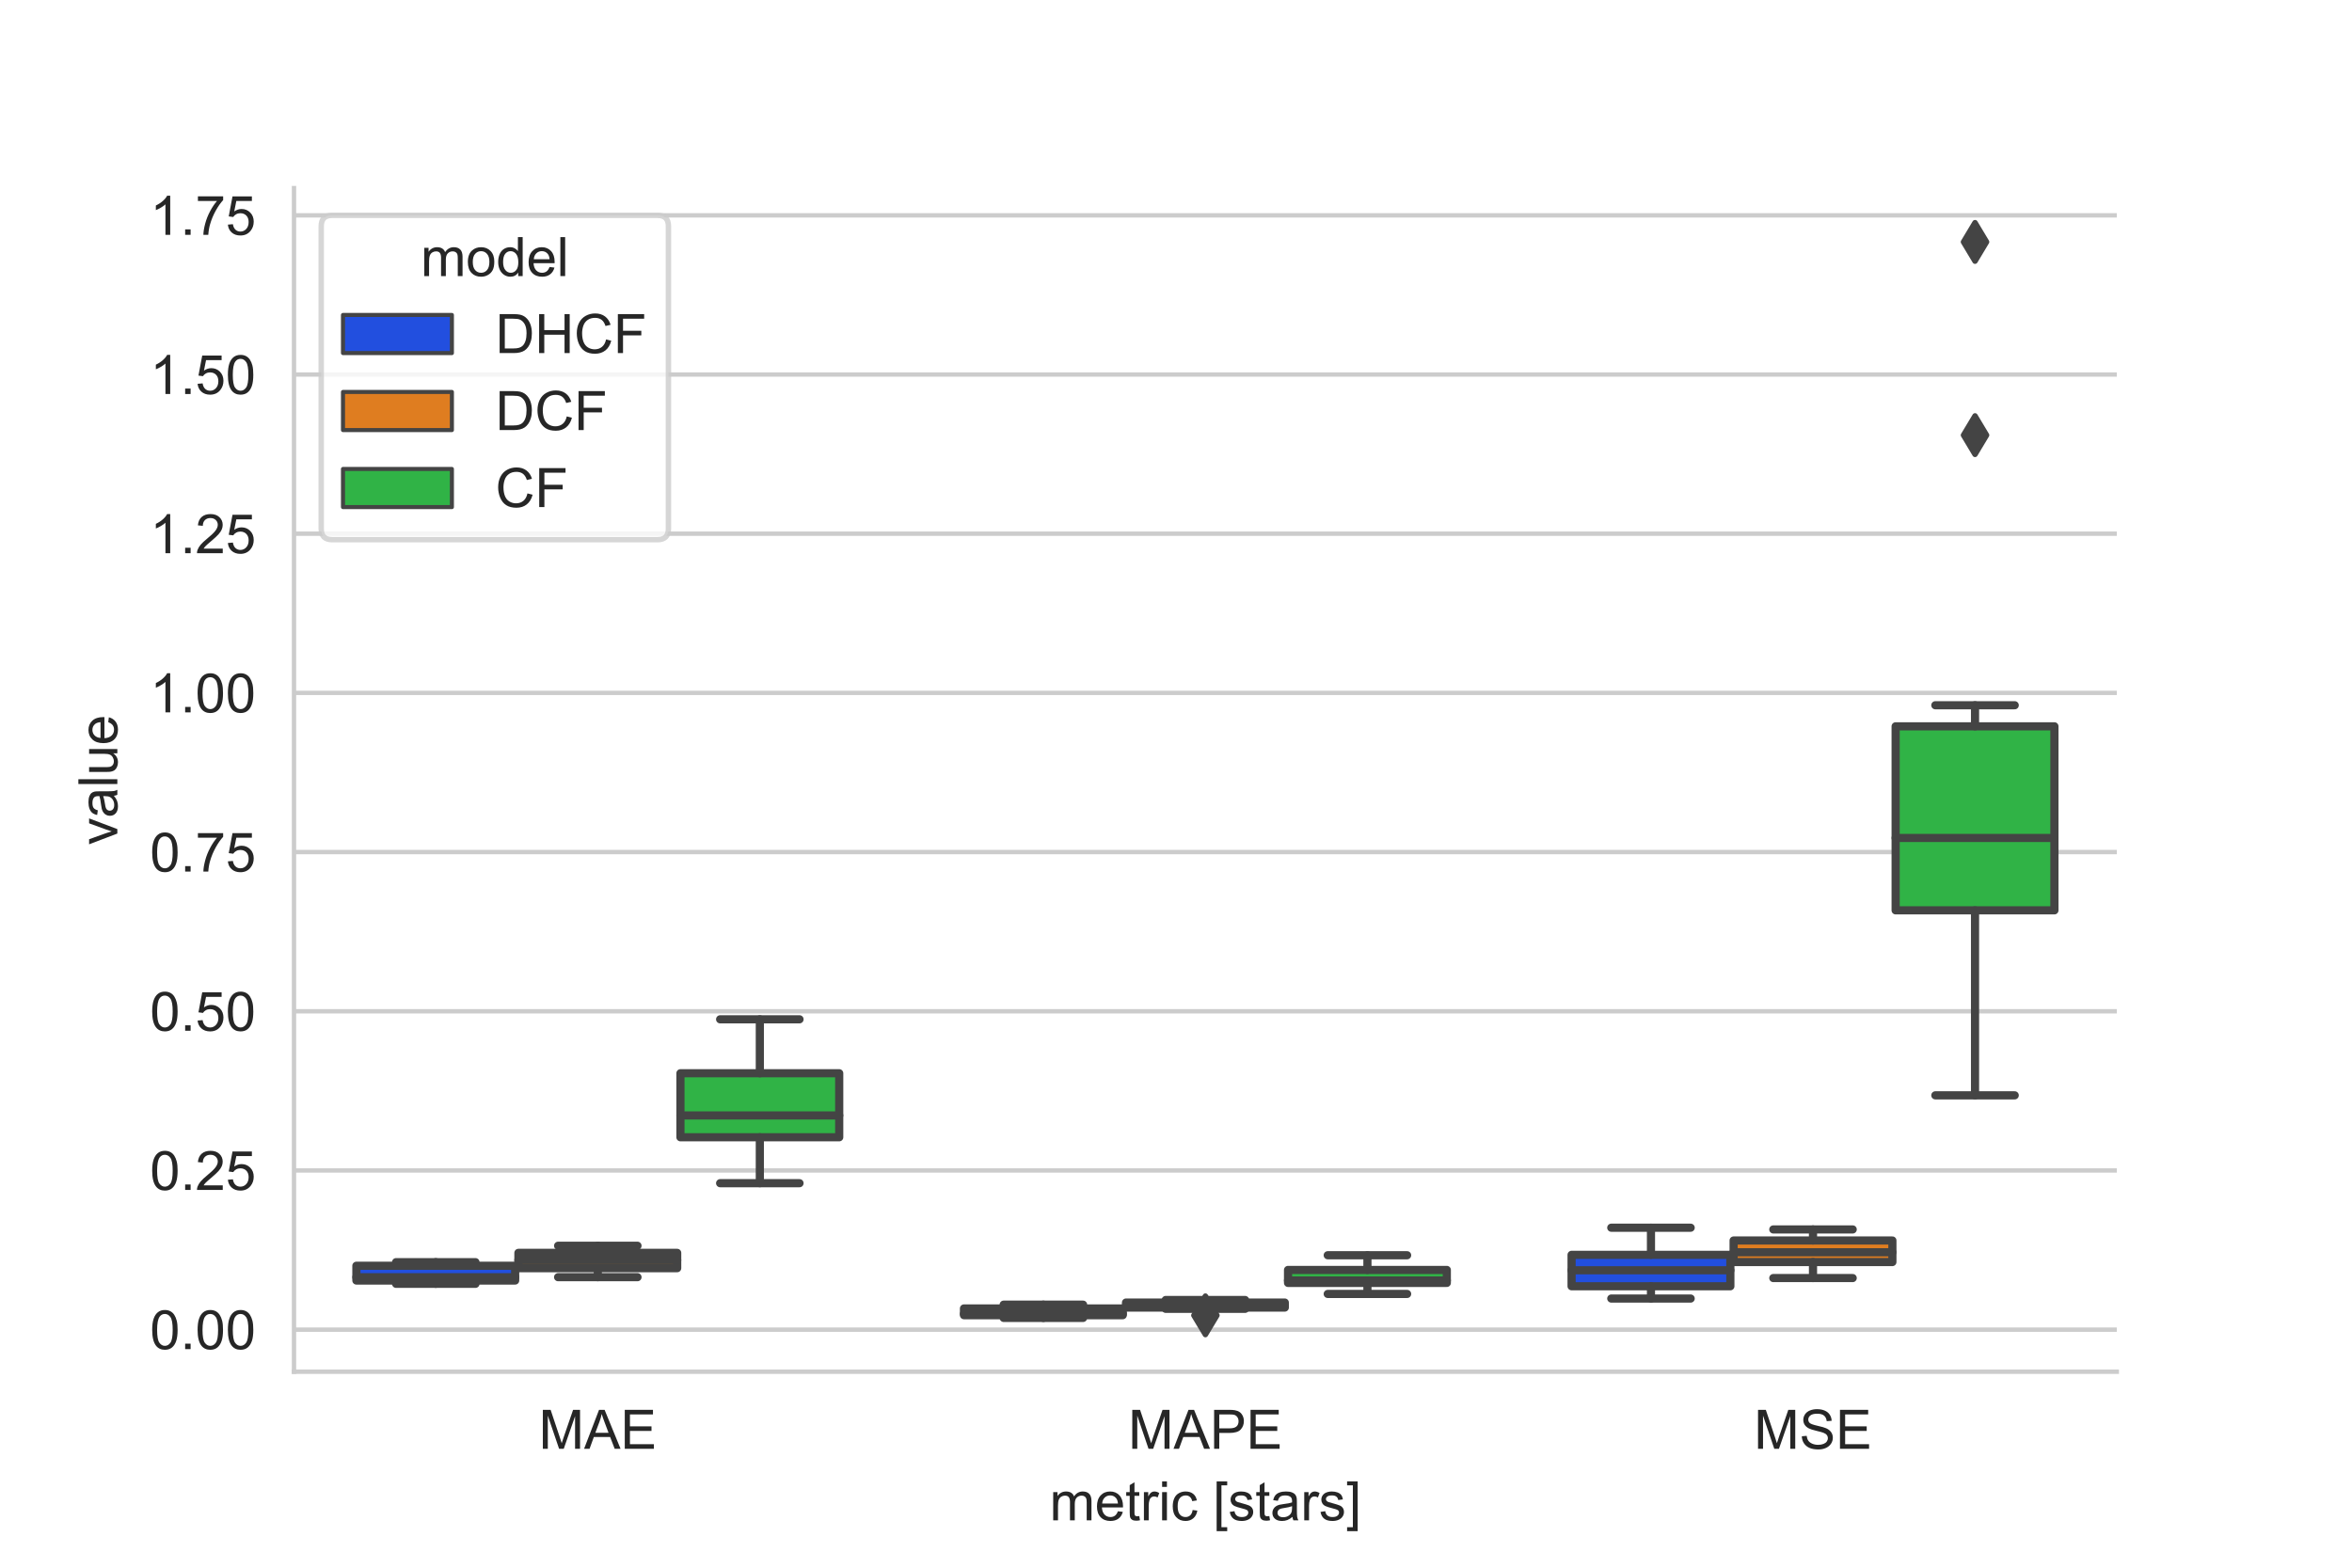 <?xml version="1.0" encoding="utf-8" standalone="no"?>
<!DOCTYPE svg PUBLIC "-//W3C//DTD SVG 1.1//EN"
  "http://www.w3.org/Graphics/SVG/1.1/DTD/svg11.dtd">
<!-- Created with matplotlib (https://matplotlib.org/) -->
<svg height="288pt" version="1.1" viewBox="0 0 432 288" width="432pt" xmlns="http://www.w3.org/2000/svg" xmlns:xlink="http://www.w3.org/1999/xlink">
 <defs>
  <style type="text/css">
*{stroke-linecap:butt;stroke-linejoin:round;}
  </style>
 </defs>
 <g id="figure_1">
  <g id="patch_1">
   <path d="M 0 288 
L 432 288 
L 432 0 
L 0 0 
z
" style="fill:#ffffff;"/>
  </g>
  <g id="axes_1">
   <g id="patch_2">
    <path d="M 54 252 
L 388.8 252 
L 388.8 34.56 
L 54 34.56 
z
" style="fill:#ffffff;"/>
   </g>
   <g id="matplotlib.axis_1">
    <g id="xtick_1">
     <g id="text_1">
      <!-- MAE -->
      <defs>
       <path d="M 7.422 0 
L 7.422 71.578 
L 21.688 71.578 
L 38.625 20.906 
Q 40.969 13.812 42.047 10.297 
Q 43.266 14.203 45.844 21.781 
L 62.984 71.578 
L 75.734 71.578 
L 75.734 0 
L 66.609 0 
L 66.609 59.906 
L 45.797 0 
L 37.25 0 
L 16.547 60.938 
L 16.547 0 
z
" id="ArialMT-77"/>
       <path d="M -0.141 0 
L 27.344 71.578 
L 37.547 71.578 
L 66.844 0 
L 56.062 0 
L 47.703 21.688 
L 17.781 21.688 
L 9.906 0 
z
M 20.516 29.391 
L 44.781 29.391 
L 37.312 49.219 
Q 33.891 58.25 32.234 64.062 
Q 30.859 57.172 28.375 50.391 
z
" id="ArialMT-65"/>
       <path d="M 7.906 0 
L 7.906 71.578 
L 59.672 71.578 
L 59.672 63.141 
L 17.391 63.141 
L 17.391 41.219 
L 56.984 41.219 
L 56.984 32.812 
L 17.391 32.812 
L 17.391 8.453 
L 61.328 8.453 
L 61.328 0 
z
" id="ArialMT-69"/>
      </defs>
      <g style="fill:#262626;" transform="translate(98.965 266.158)scale(0.1 -0.1)">
       <use xlink:href="#ArialMT-77"/>
       <use x="83.301" xlink:href="#ArialMT-65"/>
       <use x="150" xlink:href="#ArialMT-69"/>
      </g>
     </g>
    </g>
    <g id="xtick_2">
     <g id="text_2">
      <!-- MAPE -->
      <defs>
       <path d="M 7.719 0 
L 7.719 71.578 
L 34.719 71.578 
Q 41.844 71.578 45.609 70.906 
Q 50.875 70.016 54.438 67.547 
Q 58.016 65.094 60.188 60.641 
Q 62.359 56.203 62.359 50.875 
Q 62.359 41.75 56.547 35.422 
Q 50.734 29.109 35.547 29.109 
L 17.188 29.109 
L 17.188 0 
z
M 17.188 37.547 
L 35.688 37.547 
Q 44.875 37.547 48.734 40.969 
Q 52.594 44.391 52.594 50.594 
Q 52.594 55.078 50.312 58.266 
Q 48.047 61.469 44.344 62.5 
Q 41.938 63.141 35.5 63.141 
L 17.188 63.141 
z
" id="ArialMT-80"/>
      </defs>
      <g style="fill:#262626;" transform="translate(207.23 266.158)scale(0.1 -0.1)">
       <use xlink:href="#ArialMT-77"/>
       <use x="83.301" xlink:href="#ArialMT-65"/>
       <use x="150" xlink:href="#ArialMT-80"/>
       <use x="216.699" xlink:href="#ArialMT-69"/>
      </g>
     </g>
    </g>
    <g id="xtick_3">
     <g id="text_3">
      <!-- MSE -->
      <defs>
       <path d="M 4.5 23 
L 13.422 23.781 
Q 14.062 18.406 16.375 14.969 
Q 18.703 11.531 23.578 9.406 
Q 28.469 7.281 34.578 7.281 
Q 39.984 7.281 44.141 8.891 
Q 48.297 10.5 50.312 13.297 
Q 52.344 16.109 52.344 19.438 
Q 52.344 22.797 50.391 25.312 
Q 48.438 27.828 43.953 29.547 
Q 41.062 30.672 31.203 33.031 
Q 21.344 35.406 17.391 37.5 
Q 12.25 40.188 9.734 44.156 
Q 7.234 48.141 7.234 53.078 
Q 7.234 58.5 10.297 63.203 
Q 13.375 67.922 19.281 70.359 
Q 25.203 72.797 32.422 72.797 
Q 40.375 72.797 46.453 70.234 
Q 52.547 67.672 55.812 62.688 
Q 59.078 57.719 59.328 51.422 
L 50.25 50.734 
Q 49.516 57.516 45.281 60.984 
Q 41.062 64.453 32.812 64.453 
Q 24.219 64.453 20.281 61.297 
Q 16.359 58.156 16.359 53.719 
Q 16.359 49.859 19.141 47.359 
Q 21.875 44.875 33.422 42.266 
Q 44.969 39.656 49.266 37.703 
Q 55.516 34.812 58.484 30.391 
Q 61.469 25.984 61.469 20.219 
Q 61.469 14.5 58.203 9.438 
Q 54.938 4.391 48.797 1.578 
Q 42.672 -1.219 35.016 -1.219 
Q 25.297 -1.219 18.719 1.609 
Q 12.156 4.438 8.422 10.125 
Q 4.688 15.828 4.5 23 
z
" id="ArialMT-83"/>
      </defs>
      <g style="fill:#262626;" transform="translate(322.165 266.158)scale(0.1 -0.1)">
       <use xlink:href="#ArialMT-77"/>
       <use x="83.301" xlink:href="#ArialMT-83"/>
       <use x="150" xlink:href="#ArialMT-69"/>
      </g>
     </g>
    </g>
    <g id="text_4">
     <!-- metric [stars] -->
     <defs>
      <path d="M 6.594 0 
L 6.594 51.859 
L 14.453 51.859 
L 14.453 44.578 
Q 16.891 48.391 20.938 50.703 
Q 25 53.031 30.172 53.031 
Q 35.938 53.031 39.625 50.641 
Q 43.312 48.25 44.828 43.953 
Q 50.984 53.031 60.844 53.031 
Q 68.562 53.031 72.703 48.75 
Q 76.859 44.484 76.859 35.594 
L 76.859 0 
L 68.109 0 
L 68.109 32.672 
Q 68.109 37.938 67.25 40.25 
Q 66.406 42.578 64.156 43.984 
Q 61.922 45.406 58.891 45.406 
Q 53.422 45.406 49.797 41.766 
Q 46.188 38.141 46.188 30.125 
L 46.188 0 
L 37.406 0 
L 37.406 33.688 
Q 37.406 39.547 35.25 42.469 
Q 33.109 45.406 28.219 45.406 
Q 24.516 45.406 21.359 43.453 
Q 18.219 41.5 16.797 37.734 
Q 15.375 33.984 15.375 26.906 
L 15.375 0 
z
" id="ArialMT-109"/>
      <path d="M 42.094 16.703 
L 51.172 15.578 
Q 49.031 7.625 43.219 3.219 
Q 37.406 -1.172 28.375 -1.172 
Q 17 -1.172 10.328 5.828 
Q 3.656 12.844 3.656 25.484 
Q 3.656 38.578 10.391 45.797 
Q 17.141 53.031 27.875 53.031 
Q 38.281 53.031 44.875 45.953 
Q 51.469 38.875 51.469 26.031 
Q 51.469 25.25 51.422 23.688 
L 12.75 23.688 
Q 13.234 15.141 17.578 10.594 
Q 21.922 6.062 28.422 6.062 
Q 33.25 6.062 36.672 8.594 
Q 40.094 11.141 42.094 16.703 
z
M 13.234 30.906 
L 42.188 30.906 
Q 41.609 37.453 38.875 40.719 
Q 34.672 45.797 27.984 45.797 
Q 21.922 45.797 17.797 41.75 
Q 13.672 37.703 13.234 30.906 
z
" id="ArialMT-101"/>
      <path d="M 25.781 7.859 
L 27.047 0.094 
Q 23.344 -0.688 20.406 -0.688 
Q 15.625 -0.688 12.984 0.828 
Q 10.359 2.344 9.281 4.812 
Q 8.203 7.281 8.203 15.188 
L 8.203 45.016 
L 1.766 45.016 
L 1.766 51.859 
L 8.203 51.859 
L 8.203 64.703 
L 16.938 69.969 
L 16.938 51.859 
L 25.781 51.859 
L 25.781 45.016 
L 16.938 45.016 
L 16.938 14.703 
Q 16.938 10.938 17.406 9.859 
Q 17.875 8.797 18.922 8.156 
Q 19.969 7.516 21.922 7.516 
Q 23.391 7.516 25.781 7.859 
z
" id="ArialMT-116"/>
      <path d="M 6.5 0 
L 6.5 51.859 
L 14.406 51.859 
L 14.406 44 
Q 17.438 49.516 20 51.266 
Q 22.562 53.031 25.641 53.031 
Q 30.078 53.031 34.672 50.203 
L 31.641 42.047 
Q 28.422 43.953 25.203 43.953 
Q 22.312 43.953 20.016 42.219 
Q 17.719 40.484 16.75 37.406 
Q 15.281 32.719 15.281 27.156 
L 15.281 0 
z
" id="ArialMT-114"/>
      <path d="M 6.641 61.469 
L 6.641 71.578 
L 15.438 71.578 
L 15.438 61.469 
z
M 6.641 0 
L 6.641 51.859 
L 15.438 51.859 
L 15.438 0 
z
" id="ArialMT-105"/>
      <path d="M 40.438 19 
L 49.078 17.875 
Q 47.656 8.938 41.812 3.875 
Q 35.984 -1.172 27.484 -1.172 
Q 16.844 -1.172 10.375 5.781 
Q 3.906 12.75 3.906 25.734 
Q 3.906 34.125 6.688 40.422 
Q 9.469 46.734 15.156 49.875 
Q 20.844 53.031 27.547 53.031 
Q 35.984 53.031 41.359 48.75 
Q 46.734 44.484 48.25 36.625 
L 39.703 35.297 
Q 38.484 40.531 35.375 43.156 
Q 32.281 45.797 27.875 45.797 
Q 21.234 45.797 17.078 41.031 
Q 12.938 36.281 12.938 25.984 
Q 12.938 15.531 16.938 10.797 
Q 20.953 6.062 27.391 6.062 
Q 32.562 6.062 36.031 9.234 
Q 39.5 12.406 40.438 19 
z
" id="ArialMT-99"/>
      <path id="ArialMT-32"/>
      <path d="M 6.781 -19.875 
L 6.781 71.578 
L 26.172 71.578 
L 26.172 64.312 
L 15.578 64.312 
L 15.578 -12.594 
L 26.172 -12.594 
L 26.172 -19.875 
z
" id="ArialMT-91"/>
      <path d="M 3.078 15.484 
L 11.766 16.844 
Q 12.5 11.625 15.844 8.844 
Q 19.188 6.062 25.203 6.062 
Q 31.25 6.062 34.172 8.516 
Q 37.109 10.984 37.109 14.312 
Q 37.109 17.281 34.516 19 
Q 32.719 20.172 25.531 21.969 
Q 15.875 24.422 12.141 26.203 
Q 8.406 27.984 6.469 31.125 
Q 4.547 34.281 4.547 38.094 
Q 4.547 41.547 6.125 44.5 
Q 7.719 47.469 10.453 49.422 
Q 12.5 50.922 16.031 51.969 
Q 19.578 53.031 23.641 53.031 
Q 29.734 53.031 34.344 51.266 
Q 38.969 49.516 41.156 46.5 
Q 43.359 43.5 44.188 38.484 
L 35.594 37.312 
Q 35.016 41.312 32.203 43.547 
Q 29.391 45.797 24.266 45.797 
Q 18.219 45.797 15.625 43.797 
Q 13.031 41.797 13.031 39.109 
Q 13.031 37.406 14.109 36.031 
Q 15.188 34.625 17.484 33.688 
Q 18.797 33.203 25.25 31.453 
Q 34.578 28.953 38.25 27.359 
Q 41.938 25.781 44.031 22.75 
Q 46.141 19.734 46.141 15.234 
Q 46.141 10.844 43.578 6.953 
Q 41.016 3.078 36.172 0.953 
Q 31.344 -1.172 25.25 -1.172 
Q 15.141 -1.172 9.844 3.031 
Q 4.547 7.234 3.078 15.484 
z
" id="ArialMT-115"/>
      <path d="M 40.438 6.391 
Q 35.547 2.25 31.031 0.531 
Q 26.516 -1.172 21.344 -1.172 
Q 12.797 -1.172 8.203 3 
Q 3.609 7.172 3.609 13.672 
Q 3.609 17.484 5.344 20.625 
Q 7.078 23.781 9.891 25.688 
Q 12.703 27.594 16.219 28.562 
Q 18.797 29.25 24.031 29.891 
Q 34.672 31.156 39.703 32.906 
Q 39.75 34.719 39.75 35.203 
Q 39.75 40.578 37.25 42.781 
Q 33.891 45.75 27.25 45.75 
Q 21.047 45.75 18.094 43.578 
Q 15.141 41.406 13.719 35.891 
L 5.125 37.062 
Q 6.297 42.578 8.984 45.969 
Q 11.672 49.359 16.75 51.188 
Q 21.828 53.031 28.516 53.031 
Q 35.156 53.031 39.297 51.469 
Q 43.453 49.906 45.406 47.531 
Q 47.359 45.172 48.141 41.547 
Q 48.578 39.312 48.578 33.453 
L 48.578 21.734 
Q 48.578 9.469 49.141 6.219 
Q 49.703 2.984 51.375 0 
L 42.188 0 
Q 40.828 2.734 40.438 6.391 
z
M 39.703 26.031 
Q 34.906 24.078 25.344 22.703 
Q 19.922 21.922 17.672 20.938 
Q 15.438 19.969 14.203 18.094 
Q 12.984 16.219 12.984 13.922 
Q 12.984 10.406 15.641 8.062 
Q 18.312 5.719 23.438 5.719 
Q 28.516 5.719 32.469 7.938 
Q 36.422 10.156 38.281 14.016 
Q 39.703 17 39.703 22.797 
z
" id="ArialMT-97"/>
      <path d="M 21.297 -19.875 
L 1.906 -19.875 
L 1.906 -12.594 
L 12.5 -12.594 
L 12.5 64.312 
L 1.906 64.312 
L 1.906 71.578 
L 21.297 71.578 
z
" id="ArialMT-93"/>
     </defs>
     <g style="fill:#262626;" transform="translate(192.788 279.303)scale(0.1 -0.1)">
      <use xlink:href="#ArialMT-109"/>
      <use x="83.301" xlink:href="#ArialMT-101"/>
      <use x="138.916" xlink:href="#ArialMT-116"/>
      <use x="166.699" xlink:href="#ArialMT-114"/>
      <use x="200" xlink:href="#ArialMT-105"/>
      <use x="222.217" xlink:href="#ArialMT-99"/>
      <use x="272.217" xlink:href="#ArialMT-32"/>
      <use x="300" xlink:href="#ArialMT-91"/>
      <use x="327.783" xlink:href="#ArialMT-115"/>
      <use x="377.783" xlink:href="#ArialMT-116"/>
      <use x="405.566" xlink:href="#ArialMT-97"/>
      <use x="461.182" xlink:href="#ArialMT-114"/>
      <use x="494.482" xlink:href="#ArialMT-115"/>
      <use x="544.482" xlink:href="#ArialMT-93"/>
     </g>
    </g>
   </g>
   <g id="matplotlib.axis_2">
    <g id="ytick_1">
     <g id="line2d_1">
      <path clip-path="url(#pf3a2ff72e9)" d="M 54 244.268 
L 388.8 244.268 
" style="fill:none;stroke:#cccccc;stroke-linecap:round;stroke-width:0.8;"/>
     </g>
     <g id="text_5">
      <!-- 0.00 -->
      <defs>
       <path d="M 4.156 35.297 
Q 4.156 48 6.766 55.734 
Q 9.375 63.484 14.516 67.672 
Q 19.672 71.875 27.484 71.875 
Q 33.25 71.875 37.594 69.547 
Q 41.938 67.234 44.766 62.859 
Q 47.609 58.5 49.219 52.219 
Q 50.828 45.953 50.828 35.297 
Q 50.828 22.703 48.234 14.969 
Q 45.656 7.234 40.5 3 
Q 35.359 -1.219 27.484 -1.219 
Q 17.141 -1.219 11.234 6.203 
Q 4.156 15.141 4.156 35.297 
z
M 13.188 35.297 
Q 13.188 17.672 17.312 11.828 
Q 21.438 6 27.484 6 
Q 33.547 6 37.672 11.859 
Q 41.797 17.719 41.797 35.297 
Q 41.797 52.984 37.672 58.781 
Q 33.547 64.594 27.391 64.594 
Q 21.344 64.594 17.719 59.469 
Q 13.188 52.938 13.188 35.297 
z
" id="ArialMT-48"/>
       <path d="M 9.078 0 
L 9.078 10.016 
L 19.094 10.016 
L 19.094 0 
z
" id="ArialMT-46"/>
      </defs>
      <g style="fill:#262626;" transform="translate(27.539 247.847)scale(0.1 -0.1)">
       <use xlink:href="#ArialMT-48"/>
       <use x="55.615" xlink:href="#ArialMT-46"/>
       <use x="83.398" xlink:href="#ArialMT-48"/>
       <use x="139.014" xlink:href="#ArialMT-48"/>
      </g>
     </g>
    </g>
    <g id="ytick_2">
     <g id="line2d_2">
      <path clip-path="url(#pf3a2ff72e9)" d="M 54 215.024 
L 388.8 215.024 
" style="fill:none;stroke:#cccccc;stroke-linecap:round;stroke-width:0.8;"/>
     </g>
     <g id="text_6">
      <!-- 0.25 -->
      <defs>
       <path d="M 50.344 8.453 
L 50.344 0 
L 3.031 0 
Q 2.938 3.172 4.047 6.109 
Q 5.859 10.938 9.828 15.625 
Q 13.812 20.312 21.344 26.469 
Q 33.016 36.031 37.109 41.625 
Q 41.219 47.219 41.219 52.203 
Q 41.219 57.422 37.469 61 
Q 33.734 64.594 27.734 64.594 
Q 21.391 64.594 17.578 60.781 
Q 13.766 56.984 13.719 50.25 
L 4.688 51.172 
Q 5.609 61.281 11.656 66.578 
Q 17.719 71.875 27.938 71.875 
Q 38.234 71.875 44.234 66.156 
Q 50.25 60.453 50.25 52 
Q 50.25 47.703 48.484 43.547 
Q 46.734 39.406 42.656 34.812 
Q 38.578 30.219 29.109 22.219 
Q 21.188 15.578 18.938 13.203 
Q 16.703 10.844 15.234 8.453 
z
" id="ArialMT-50"/>
       <path d="M 4.156 18.75 
L 13.375 19.531 
Q 14.406 12.797 18.141 9.391 
Q 21.875 6 27.156 6 
Q 33.5 6 37.891 10.781 
Q 42.281 15.578 42.281 23.484 
Q 42.281 31 38.062 35.344 
Q 33.844 39.703 27 39.703 
Q 22.75 39.703 19.328 37.766 
Q 15.922 35.844 13.969 32.766 
L 5.719 33.844 
L 12.641 70.609 
L 48.25 70.609 
L 48.25 62.203 
L 19.672 62.203 
L 15.828 42.969 
Q 22.266 47.469 29.344 47.469 
Q 38.719 47.469 45.156 40.969 
Q 51.609 34.469 51.609 24.266 
Q 51.609 14.547 45.953 7.469 
Q 39.062 -1.219 27.156 -1.219 
Q 17.391 -1.219 11.203 4.25 
Q 5.031 9.719 4.156 18.75 
z
" id="ArialMT-53"/>
      </defs>
      <g style="fill:#262626;" transform="translate(27.539 218.603)scale(0.1 -0.1)">
       <use xlink:href="#ArialMT-48"/>
       <use x="55.615" xlink:href="#ArialMT-46"/>
       <use x="83.398" xlink:href="#ArialMT-50"/>
       <use x="139.014" xlink:href="#ArialMT-53"/>
      </g>
     </g>
    </g>
    <g id="ytick_3">
     <g id="line2d_3">
      <path clip-path="url(#pf3a2ff72e9)" d="M 54 185.78 
L 388.8 185.78 
" style="fill:none;stroke:#cccccc;stroke-linecap:round;stroke-width:0.8;"/>
     </g>
     <g id="text_7">
      <!-- 0.50 -->
      <g style="fill:#262626;" transform="translate(27.539 189.359)scale(0.1 -0.1)">
       <use xlink:href="#ArialMT-48"/>
       <use x="55.615" xlink:href="#ArialMT-46"/>
       <use x="83.398" xlink:href="#ArialMT-53"/>
       <use x="139.014" xlink:href="#ArialMT-48"/>
      </g>
     </g>
    </g>
    <g id="ytick_4">
     <g id="line2d_4">
      <path clip-path="url(#pf3a2ff72e9)" d="M 54 156.536 
L 388.8 156.536 
" style="fill:none;stroke:#cccccc;stroke-linecap:round;stroke-width:0.8;"/>
     </g>
     <g id="text_8">
      <!-- 0.75 -->
      <defs>
       <path d="M 4.734 62.203 
L 4.734 70.656 
L 51.078 70.656 
L 51.078 63.812 
Q 44.234 56.547 37.516 44.484 
Q 30.812 32.422 27.156 19.672 
Q 24.516 10.688 23.781 0 
L 14.75 0 
Q 14.891 8.453 18.062 20.406 
Q 21.234 32.375 27.172 43.484 
Q 33.109 54.594 39.797 62.203 
z
" id="ArialMT-55"/>
      </defs>
      <g style="fill:#262626;" transform="translate(27.539 160.115)scale(0.1 -0.1)">
       <use xlink:href="#ArialMT-48"/>
       <use x="55.615" xlink:href="#ArialMT-46"/>
       <use x="83.398" xlink:href="#ArialMT-55"/>
       <use x="139.014" xlink:href="#ArialMT-53"/>
      </g>
     </g>
    </g>
    <g id="ytick_5">
     <g id="line2d_5">
      <path clip-path="url(#pf3a2ff72e9)" d="M 54 127.293 
L 388.8 127.293 
" style="fill:none;stroke:#cccccc;stroke-linecap:round;stroke-width:0.8;"/>
     </g>
     <g id="text_9">
      <!-- 1.00 -->
      <defs>
       <path d="M 37.25 0 
L 28.469 0 
L 28.469 56 
Q 25.297 52.984 20.141 49.953 
Q 14.984 46.922 10.891 45.406 
L 10.891 53.906 
Q 18.266 57.375 23.781 62.297 
Q 29.297 67.234 31.594 71.875 
L 37.25 71.875 
z
" id="ArialMT-49"/>
      </defs>
      <g style="fill:#262626;" transform="translate(27.539 130.871)scale(0.1 -0.1)">
       <use xlink:href="#ArialMT-49"/>
       <use x="55.615" xlink:href="#ArialMT-46"/>
       <use x="83.398" xlink:href="#ArialMT-48"/>
       <use x="139.014" xlink:href="#ArialMT-48"/>
      </g>
     </g>
    </g>
    <g id="ytick_6">
     <g id="line2d_6">
      <path clip-path="url(#pf3a2ff72e9)" d="M 54 98.049 
L 388.8 98.049 
" style="fill:none;stroke:#cccccc;stroke-linecap:round;stroke-width:0.8;"/>
     </g>
     <g id="text_10">
      <!-- 1.25 -->
      <g style="fill:#262626;" transform="translate(27.539 101.628)scale(0.1 -0.1)">
       <use xlink:href="#ArialMT-49"/>
       <use x="55.615" xlink:href="#ArialMT-46"/>
       <use x="83.398" xlink:href="#ArialMT-50"/>
       <use x="139.014" xlink:href="#ArialMT-53"/>
      </g>
     </g>
    </g>
    <g id="ytick_7">
     <g id="line2d_7">
      <path clip-path="url(#pf3a2ff72e9)" d="M 54 68.805 
L 388.8 68.805 
" style="fill:none;stroke:#cccccc;stroke-linecap:round;stroke-width:0.8;"/>
     </g>
     <g id="text_11">
      <!-- 1.50 -->
      <g style="fill:#262626;" transform="translate(27.539 72.384)scale(0.1 -0.1)">
       <use xlink:href="#ArialMT-49"/>
       <use x="55.615" xlink:href="#ArialMT-46"/>
       <use x="83.398" xlink:href="#ArialMT-53"/>
       <use x="139.014" xlink:href="#ArialMT-48"/>
      </g>
     </g>
    </g>
    <g id="ytick_8">
     <g id="line2d_8">
      <path clip-path="url(#pf3a2ff72e9)" d="M 54 39.561 
L 388.8 39.561 
" style="fill:none;stroke:#cccccc;stroke-linecap:round;stroke-width:0.8;"/>
     </g>
     <g id="text_12">
      <!-- 1.75 -->
      <g style="fill:#262626;" transform="translate(27.539 43.14)scale(0.1 -0.1)">
       <use xlink:href="#ArialMT-49"/>
       <use x="55.615" xlink:href="#ArialMT-46"/>
       <use x="83.398" xlink:href="#ArialMT-55"/>
       <use x="139.014" xlink:href="#ArialMT-53"/>
      </g>
     </g>
    </g>
    <g id="text_13">
     <!-- value -->
     <defs>
      <path d="M 21 0 
L 1.266 51.859 
L 10.547 51.859 
L 21.688 20.797 
Q 23.484 15.766 25 10.359 
Q 26.172 14.453 28.266 20.219 
L 39.797 51.859 
L 48.828 51.859 
L 29.203 0 
z
" id="ArialMT-118"/>
      <path d="M 6.391 0 
L 6.391 71.578 
L 15.188 71.578 
L 15.188 0 
z
" id="ArialMT-108"/>
      <path d="M 40.578 0 
L 40.578 7.625 
Q 34.516 -1.172 24.125 -1.172 
Q 19.531 -1.172 15.547 0.578 
Q 11.578 2.344 9.641 5 
Q 7.719 7.672 6.938 11.531 
Q 6.391 14.109 6.391 19.734 
L 6.391 51.859 
L 15.188 51.859 
L 15.188 23.094 
Q 15.188 16.219 15.719 13.812 
Q 16.547 10.359 19.234 8.375 
Q 21.922 6.391 25.875 6.391 
Q 29.828 6.391 33.297 8.422 
Q 36.766 10.453 38.203 13.938 
Q 39.656 17.438 39.656 24.078 
L 39.656 51.859 
L 48.438 51.859 
L 48.438 0 
z
" id="ArialMT-117"/>
     </defs>
     <g style="fill:#262626;" transform="translate(21.552 155.232)rotate(-90)scale(0.1 -0.1)">
      <use xlink:href="#ArialMT-118"/>
      <use x="50" xlink:href="#ArialMT-97"/>
      <use x="105.615" xlink:href="#ArialMT-108"/>
      <use x="127.832" xlink:href="#ArialMT-117"/>
      <use x="183.447" xlink:href="#ArialMT-101"/>
     </g>
    </g>
   </g>
   <g id="patch_3">
    <path clip-path="url(#pf3a2ff72e9)" d="M 65.458 235.244 
L 94.622 235.244 
L 94.622 232.532 
L 65.458 232.532 
L 65.458 235.244 
z
" style="fill:#224fdf;stroke:#444444;stroke-linejoin:miter;stroke-width:1.5;"/>
   </g>
   <g id="patch_4">
    <path clip-path="url(#pf3a2ff72e9)" d="M 95.218 232.976 
L 124.382 232.976 
L 124.382 230.164 
L 95.218 230.164 
L 95.218 232.976 
z
" style="fill:#df7d20;stroke:#444444;stroke-linejoin:miter;stroke-width:1.5;"/>
   </g>
   <g id="patch_5">
    <path clip-path="url(#pf3a2ff72e9)" d="M 124.978 208.929 
L 154.142 208.929 
L 154.142 197.167 
L 124.978 197.167 
L 124.978 208.929 
z
" style="fill:#30b346;stroke:#444444;stroke-linejoin:miter;stroke-width:1.5;"/>
   </g>
   <g id="patch_6">
    <path clip-path="url(#pf3a2ff72e9)" d="M 177.058 241.615 
L 206.222 241.615 
L 206.222 240.374 
L 177.058 240.374 
L 177.058 241.615 
z
" style="fill:#224fdf;stroke:#444444;stroke-linejoin:miter;stroke-width:1.5;"/>
   </g>
   <g id="patch_7">
    <path clip-path="url(#pf3a2ff72e9)" d="M 206.818 240.212 
L 235.982 240.212 
L 235.982 239.291 
L 206.818 239.291 
L 206.818 240.212 
z
" style="fill:#df7d20;stroke:#444444;stroke-linejoin:miter;stroke-width:1.5;"/>
   </g>
   <g id="patch_8">
    <path clip-path="url(#pf3a2ff72e9)" d="M 236.578 235.684 
L 265.742 235.684 
L 265.742 233.299 
L 236.578 233.299 
L 236.578 235.684 
z
" style="fill:#30b346;stroke:#444444;stroke-linejoin:miter;stroke-width:1.5;"/>
   </g>
   <g id="patch_9">
    <path clip-path="url(#pf3a2ff72e9)" d="M 288.658 236.298 
L 317.822 236.298 
L 317.822 230.526 
L 288.658 230.526 
L 288.658 236.298 
z
" style="fill:#224fdf;stroke:#444444;stroke-linejoin:miter;stroke-width:1.5;"/>
   </g>
   <g id="patch_10">
    <path clip-path="url(#pf3a2ff72e9)" d="M 318.418 231.849 
L 347.582 231.849 
L 347.582 227.893 
L 318.418 227.893 
L 318.418 231.849 
z
" style="fill:#df7d20;stroke:#444444;stroke-linejoin:miter;stroke-width:1.5;"/>
   </g>
   <g id="patch_11">
    <path clip-path="url(#pf3a2ff72e9)" d="M 348.178 167.239 
L 377.342 167.239 
L 377.342 133.432 
L 348.178 133.432 
L 348.178 167.239 
z
" style="fill:#30b346;stroke:#444444;stroke-linejoin:miter;stroke-width:1.5;"/>
   </g>
   <g id="patch_12">
    <path clip-path="url(#pf3a2ff72e9)" d="M 109.8 244.268 
L 109.8 244.268 
L 109.8 244.268 
L 109.8 244.268 
z
" style="fill:#224fdf;stroke:#444444;stroke-linejoin:miter;stroke-width:0.75;"/>
   </g>
   <g id="patch_13">
    <path clip-path="url(#pf3a2ff72e9)" d="M 109.8 244.268 
L 109.8 244.268 
L 109.8 244.268 
L 109.8 244.268 
z
" style="fill:#df7d20;stroke:#444444;stroke-linejoin:miter;stroke-width:0.75;"/>
   </g>
   <g id="patch_14">
    <path clip-path="url(#pf3a2ff72e9)" d="M 109.8 244.268 
L 109.8 244.268 
L 109.8 244.268 
L 109.8 244.268 
z
" style="fill:#30b346;stroke:#444444;stroke-linejoin:miter;stroke-width:0.75;"/>
   </g>
   <g id="line2d_9">
    <path clip-path="url(#pf3a2ff72e9)" d="M 80.04 235.244 
L 80.04 235.85 
" style="fill:none;stroke:#444444;stroke-linecap:round;stroke-width:1.5;"/>
   </g>
   <g id="line2d_10">
    <path clip-path="url(#pf3a2ff72e9)" d="M 80.04 232.532 
L 80.04 231.871 
" style="fill:none;stroke:#444444;stroke-linecap:round;stroke-width:1.5;"/>
   </g>
   <g id="line2d_11">
    <path clip-path="url(#pf3a2ff72e9)" d="M 72.749 235.85 
L 87.331 235.85 
" style="fill:none;stroke:#444444;stroke-linecap:round;stroke-width:1.5;"/>
   </g>
   <g id="line2d_12">
    <path clip-path="url(#pf3a2ff72e9)" d="M 72.749 231.871 
L 87.331 231.871 
" style="fill:none;stroke:#444444;stroke-linecap:round;stroke-width:1.5;"/>
   </g>
   <g id="line2d_13"/>
   <g id="line2d_14">
    <path clip-path="url(#pf3a2ff72e9)" d="M 109.8 232.976 
L 109.8 234.63 
" style="fill:none;stroke:#444444;stroke-linecap:round;stroke-width:1.5;"/>
   </g>
   <g id="line2d_15">
    <path clip-path="url(#pf3a2ff72e9)" d="M 109.8 230.164 
L 109.8 228.858 
" style="fill:none;stroke:#444444;stroke-linecap:round;stroke-width:1.5;"/>
   </g>
   <g id="line2d_16">
    <path clip-path="url(#pf3a2ff72e9)" d="M 102.509 234.63 
L 117.091 234.63 
" style="fill:none;stroke:#444444;stroke-linecap:round;stroke-width:1.5;"/>
   </g>
   <g id="line2d_17">
    <path clip-path="url(#pf3a2ff72e9)" d="M 102.509 228.858 
L 117.091 228.858 
" style="fill:none;stroke:#444444;stroke-linecap:round;stroke-width:1.5;"/>
   </g>
   <g id="line2d_18"/>
   <g id="line2d_19">
    <path clip-path="url(#pf3a2ff72e9)" d="M 139.56 208.929 
L 139.56 217.365 
" style="fill:none;stroke:#444444;stroke-linecap:round;stroke-width:1.5;"/>
   </g>
   <g id="line2d_20">
    <path clip-path="url(#pf3a2ff72e9)" d="M 139.56 197.167 
L 139.56 187.257 
" style="fill:none;stroke:#444444;stroke-linecap:round;stroke-width:1.5;"/>
   </g>
   <g id="line2d_21">
    <path clip-path="url(#pf3a2ff72e9)" d="M 132.269 217.365 
L 146.851 217.365 
" style="fill:none;stroke:#444444;stroke-linecap:round;stroke-width:1.5;"/>
   </g>
   <g id="line2d_22">
    <path clip-path="url(#pf3a2ff72e9)" d="M 132.269 187.257 
L 146.851 187.257 
" style="fill:none;stroke:#444444;stroke-linecap:round;stroke-width:1.5;"/>
   </g>
   <g id="line2d_23"/>
   <g id="line2d_24">
    <path clip-path="url(#pf3a2ff72e9)" d="M 191.64 241.615 
L 191.64 242.116 
" style="fill:none;stroke:#444444;stroke-linecap:round;stroke-width:1.5;"/>
   </g>
   <g id="line2d_25">
    <path clip-path="url(#pf3a2ff72e9)" d="M 191.64 240.374 
L 191.64 239.679 
" style="fill:none;stroke:#444444;stroke-linecap:round;stroke-width:1.5;"/>
   </g>
   <g id="line2d_26">
    <path clip-path="url(#pf3a2ff72e9)" d="M 184.349 242.116 
L 198.931 242.116 
" style="fill:none;stroke:#444444;stroke-linecap:round;stroke-width:1.5;"/>
   </g>
   <g id="line2d_27">
    <path clip-path="url(#pf3a2ff72e9)" d="M 184.349 239.679 
L 198.931 239.679 
" style="fill:none;stroke:#444444;stroke-linecap:round;stroke-width:1.5;"/>
   </g>
   <g id="line2d_28"/>
   <g id="line2d_29">
    <path clip-path="url(#pf3a2ff72e9)" d="M 221.4 240.212 
L 221.4 240.446 
" style="fill:none;stroke:#444444;stroke-linecap:round;stroke-width:1.5;"/>
   </g>
   <g id="line2d_30">
    <path clip-path="url(#pf3a2ff72e9)" d="M 221.4 239.291 
L 221.4 238.82 
" style="fill:none;stroke:#444444;stroke-linecap:round;stroke-width:1.5;"/>
   </g>
   <g id="line2d_31">
    <path clip-path="url(#pf3a2ff72e9)" d="M 214.109 240.446 
L 228.691 240.446 
" style="fill:none;stroke:#444444;stroke-linecap:round;stroke-width:1.5;"/>
   </g>
   <g id="line2d_32">
    <path clip-path="url(#pf3a2ff72e9)" d="M 214.109 238.82 
L 228.691 238.82 
" style="fill:none;stroke:#444444;stroke-linecap:round;stroke-width:1.5;"/>
   </g>
   <g id="line2d_33">
    <defs>
     <path d="M -0 3.536 
L 2.121 0 
L -0 -3.536 
L -2.121 -0 
z
" id="m84fbfdb2bf" style="stroke:#444444;stroke-linejoin:miter;"/>
    </defs>
    <g clip-path="url(#pf3a2ff72e9)">
     <use style="fill:#444444;stroke:#444444;stroke-linejoin:miter;" x="221.4" xlink:href="#m84fbfdb2bf" y="241.641"/>
    </g>
   </g>
   <g id="line2d_34">
    <path clip-path="url(#pf3a2ff72e9)" d="M 251.16 235.684 
L 251.16 237.71 
" style="fill:none;stroke:#444444;stroke-linecap:round;stroke-width:1.5;"/>
   </g>
   <g id="line2d_35">
    <path clip-path="url(#pf3a2ff72e9)" d="M 251.16 233.299 
L 251.16 230.601 
" style="fill:none;stroke:#444444;stroke-linecap:round;stroke-width:1.5;"/>
   </g>
   <g id="line2d_36">
    <path clip-path="url(#pf3a2ff72e9)" d="M 243.869 237.71 
L 258.451 237.71 
" style="fill:none;stroke:#444444;stroke-linecap:round;stroke-width:1.5;"/>
   </g>
   <g id="line2d_37">
    <path clip-path="url(#pf3a2ff72e9)" d="M 243.869 230.601 
L 258.451 230.601 
" style="fill:none;stroke:#444444;stroke-linecap:round;stroke-width:1.5;"/>
   </g>
   <g id="line2d_38"/>
   <g id="line2d_39">
    <path clip-path="url(#pf3a2ff72e9)" d="M 303.24 236.298 
L 303.24 238.555 
" style="fill:none;stroke:#444444;stroke-linecap:round;stroke-width:1.5;"/>
   </g>
   <g id="line2d_40">
    <path clip-path="url(#pf3a2ff72e9)" d="M 303.24 230.526 
L 303.24 225.544 
" style="fill:none;stroke:#444444;stroke-linecap:round;stroke-width:1.5;"/>
   </g>
   <g id="line2d_41">
    <path clip-path="url(#pf3a2ff72e9)" d="M 295.949 238.555 
L 310.531 238.555 
" style="fill:none;stroke:#444444;stroke-linecap:round;stroke-width:1.5;"/>
   </g>
   <g id="line2d_42">
    <path clip-path="url(#pf3a2ff72e9)" d="M 295.949 225.544 
L 310.531 225.544 
" style="fill:none;stroke:#444444;stroke-linecap:round;stroke-width:1.5;"/>
   </g>
   <g id="line2d_43"/>
   <g id="line2d_44">
    <path clip-path="url(#pf3a2ff72e9)" d="M 333 231.849 
L 333 234.792 
" style="fill:none;stroke:#444444;stroke-linecap:round;stroke-width:1.5;"/>
   </g>
   <g id="line2d_45">
    <path clip-path="url(#pf3a2ff72e9)" d="M 333 227.893 
L 333 225.86 
" style="fill:none;stroke:#444444;stroke-linecap:round;stroke-width:1.5;"/>
   </g>
   <g id="line2d_46">
    <path clip-path="url(#pf3a2ff72e9)" d="M 325.709 234.792 
L 340.291 234.792 
" style="fill:none;stroke:#444444;stroke-linecap:round;stroke-width:1.5;"/>
   </g>
   <g id="line2d_47">
    <path clip-path="url(#pf3a2ff72e9)" d="M 325.709 225.86 
L 340.291 225.86 
" style="fill:none;stroke:#444444;stroke-linecap:round;stroke-width:1.5;"/>
   </g>
   <g id="line2d_48"/>
   <g id="line2d_49">
    <path clip-path="url(#pf3a2ff72e9)" d="M 362.76 167.239 
L 362.76 201.225 
" style="fill:none;stroke:#444444;stroke-linecap:round;stroke-width:1.5;"/>
   </g>
   <g id="line2d_50">
    <path clip-path="url(#pf3a2ff72e9)" d="M 362.76 133.432 
L 362.76 129.561 
" style="fill:none;stroke:#444444;stroke-linecap:round;stroke-width:1.5;"/>
   </g>
   <g id="line2d_51">
    <path clip-path="url(#pf3a2ff72e9)" d="M 355.469 201.225 
L 370.051 201.225 
" style="fill:none;stroke:#444444;stroke-linecap:round;stroke-width:1.5;"/>
   </g>
   <g id="line2d_52">
    <path clip-path="url(#pf3a2ff72e9)" d="M 355.469 129.561 
L 370.051 129.561 
" style="fill:none;stroke:#444444;stroke-linecap:round;stroke-width:1.5;"/>
   </g>
   <g id="line2d_53">
    <g clip-path="url(#pf3a2ff72e9)">
     <use style="fill:#444444;stroke:#444444;stroke-linejoin:miter;" x="362.76" xlink:href="#m84fbfdb2bf" y="44.444"/>
     <use style="fill:#444444;stroke:#444444;stroke-linejoin:miter;" x="362.76" xlink:href="#m84fbfdb2bf" y="79.94"/>
    </g>
   </g>
   <g id="line2d_54">
    <path clip-path="url(#pf3a2ff72e9)" d="M 65.458 234.636 
L 94.622 234.636 
" style="fill:none;stroke:#444444;stroke-linecap:round;stroke-width:1.5;"/>
   </g>
   <g id="line2d_55">
    <path clip-path="url(#pf3a2ff72e9)" d="M 95.218 231.487 
L 124.382 231.487 
" style="fill:none;stroke:#444444;stroke-linecap:round;stroke-width:1.5;"/>
   </g>
   <g id="line2d_56">
    <path clip-path="url(#pf3a2ff72e9)" d="M 124.978 204.922 
L 154.142 204.922 
" style="fill:none;stroke:#444444;stroke-linecap:round;stroke-width:1.5;"/>
   </g>
   <g id="line2d_57">
    <path clip-path="url(#pf3a2ff72e9)" d="M 177.058 241.37 
L 206.222 241.37 
" style="fill:none;stroke:#444444;stroke-linecap:round;stroke-width:1.5;"/>
   </g>
   <g id="line2d_58">
    <path clip-path="url(#pf3a2ff72e9)" d="M 206.818 239.892 
L 235.982 239.892 
" style="fill:none;stroke:#444444;stroke-linecap:round;stroke-width:1.5;"/>
   </g>
   <g id="line2d_59">
    <path clip-path="url(#pf3a2ff72e9)" d="M 236.578 235.237 
L 265.742 235.237 
" style="fill:none;stroke:#444444;stroke-linecap:round;stroke-width:1.5;"/>
   </g>
   <g id="line2d_60">
    <path clip-path="url(#pf3a2ff72e9)" d="M 288.658 233.364 
L 317.822 233.364 
" style="fill:none;stroke:#444444;stroke-linecap:round;stroke-width:1.5;"/>
   </g>
   <g id="line2d_61">
    <path clip-path="url(#pf3a2ff72e9)" d="M 318.418 230.057 
L 347.582 230.057 
" style="fill:none;stroke:#444444;stroke-linecap:round;stroke-width:1.5;"/>
   </g>
   <g id="line2d_62">
    <path clip-path="url(#pf3a2ff72e9)" d="M 348.178 153.942 
L 377.342 153.942 
" style="fill:none;stroke:#444444;stroke-linecap:round;stroke-width:1.5;"/>
   </g>
   <g id="patch_15">
    <path d="M 54 252 
L 54 34.56 
" style="fill:none;stroke:#cccccc;stroke-linecap:square;stroke-linejoin:miter;stroke-width:0.8;"/>
   </g>
   <g id="patch_16">
    <path d="M 54 252 
L 388.8 252 
" style="fill:none;stroke:#cccccc;stroke-linecap:square;stroke-linejoin:miter;stroke-width:0.8;"/>
   </g>
   <g id="legend_1">
    <g id="patch_17">
     <path d="M 61 99.141 
L 120.773 99.141 
Q 122.773 99.141 122.773 97.141 
L 122.773 41.56 
Q 122.773 39.56 120.773 39.56 
L 61 39.56 
Q 59 39.56 59 41.56 
L 59 97.141 
Q 59 99.141 61 99.141 
z
" style="fill:#ffffff;opacity:0.8;stroke:#cccccc;stroke-linejoin:miter;"/>
    </g>
    <g id="text_14">
     <!-- model -->
     <defs>
      <path d="M 3.328 25.922 
Q 3.328 40.328 11.328 47.266 
Q 18.016 53.031 27.641 53.031 
Q 38.328 53.031 45.109 46.016 
Q 51.906 39.016 51.906 26.656 
Q 51.906 16.656 48.906 10.906 
Q 45.906 5.172 40.156 2 
Q 34.422 -1.172 27.641 -1.172 
Q 16.75 -1.172 10.031 5.812 
Q 3.328 12.797 3.328 25.922 
z
M 12.359 25.922 
Q 12.359 15.969 16.703 11.016 
Q 21.047 6.062 27.641 6.062 
Q 34.188 6.062 38.531 11.031 
Q 42.875 16.016 42.875 26.219 
Q 42.875 35.844 38.5 40.797 
Q 34.125 45.75 27.641 45.75 
Q 21.047 45.75 16.703 40.812 
Q 12.359 35.891 12.359 25.922 
z
" id="ArialMT-111"/>
      <path d="M 40.234 0 
L 40.234 6.547 
Q 35.297 -1.172 25.734 -1.172 
Q 19.531 -1.172 14.328 2.25 
Q 9.125 5.672 6.266 11.797 
Q 3.422 17.922 3.422 25.875 
Q 3.422 33.641 6 39.969 
Q 8.594 46.297 13.766 49.656 
Q 18.953 53.031 25.344 53.031 
Q 30.031 53.031 33.688 51.047 
Q 37.359 49.078 39.656 45.906 
L 39.656 71.578 
L 48.391 71.578 
L 48.391 0 
z
M 12.453 25.875 
Q 12.453 15.922 16.641 10.984 
Q 20.844 6.062 26.562 6.062 
Q 32.328 6.062 36.344 10.766 
Q 40.375 15.484 40.375 25.141 
Q 40.375 35.797 36.266 40.766 
Q 32.172 45.75 26.172 45.75 
Q 20.312 45.75 16.375 40.969 
Q 12.453 36.188 12.453 25.875 
z
" id="ArialMT-100"/>
     </defs>
     <g style="fill:#262626;" transform="translate(77.27 50.718)scale(0.1 -0.1)">
      <use xlink:href="#ArialMT-109"/>
      <use x="83.301" xlink:href="#ArialMT-111"/>
      <use x="138.916" xlink:href="#ArialMT-100"/>
      <use x="194.531" xlink:href="#ArialMT-101"/>
      <use x="250.146" xlink:href="#ArialMT-108"/>
     </g>
    </g>
    <g id="patch_18">
     <path d="M 63 64.863 
L 83 64.863 
L 83 57.863 
L 63 57.863 
z
" style="fill:#224fdf;stroke:#444444;stroke-linejoin:miter;stroke-width:0.75;"/>
    </g>
    <g id="text_15">
     <!-- DHCF -->
     <defs>
      <path d="M 7.719 0 
L 7.719 71.578 
L 32.375 71.578 
Q 40.719 71.578 45.125 70.562 
Q 51.266 69.141 55.609 65.438 
Q 61.281 60.641 64.078 53.188 
Q 66.891 45.75 66.891 36.188 
Q 66.891 28.031 64.984 21.734 
Q 63.094 15.438 60.109 11.297 
Q 57.125 7.172 53.578 4.797 
Q 50.047 2.438 45.047 1.219 
Q 40.047 0 33.547 0 
z
M 17.188 8.453 
L 32.469 8.453 
Q 39.547 8.453 43.578 9.766 
Q 47.609 11.078 50 13.484 
Q 53.375 16.844 55.25 22.531 
Q 57.125 28.219 57.125 36.328 
Q 57.125 47.562 53.438 53.594 
Q 49.75 59.625 44.484 61.672 
Q 40.672 63.141 32.234 63.141 
L 17.188 63.141 
z
" id="ArialMT-68"/>
      <path d="M 8.016 0 
L 8.016 71.578 
L 17.484 71.578 
L 17.484 42.188 
L 54.688 42.188 
L 54.688 71.578 
L 64.156 71.578 
L 64.156 0 
L 54.688 0 
L 54.688 33.734 
L 17.484 33.734 
L 17.484 0 
z
" id="ArialMT-72"/>
      <path d="M 58.797 25.094 
L 68.266 22.703 
Q 65.281 11.031 57.547 4.906 
Q 49.812 -1.219 38.625 -1.219 
Q 27.047 -1.219 19.797 3.484 
Q 12.547 8.203 8.766 17.141 
Q 4.984 26.078 4.984 36.328 
Q 4.984 47.516 9.25 55.828 
Q 13.531 64.156 21.406 68.469 
Q 29.297 72.797 38.766 72.797 
Q 49.516 72.797 56.828 67.328 
Q 64.156 61.859 67.047 51.953 
L 57.719 49.75 
Q 55.219 57.562 50.484 61.125 
Q 45.75 64.703 38.578 64.703 
Q 30.328 64.703 24.781 60.734 
Q 19.234 56.781 16.984 50.109 
Q 14.75 43.453 14.75 36.375 
Q 14.75 27.25 17.406 20.438 
Q 20.062 13.625 25.672 10.25 
Q 31.297 6.891 37.844 6.891 
Q 45.797 6.891 51.312 11.469 
Q 56.844 16.062 58.797 25.094 
z
" id="ArialMT-67"/>
      <path d="M 8.203 0 
L 8.203 71.578 
L 56.5 71.578 
L 56.5 63.141 
L 17.672 63.141 
L 17.672 40.969 
L 51.266 40.969 
L 51.266 32.516 
L 17.672 32.516 
L 17.672 0 
z
" id="ArialMT-70"/>
     </defs>
     <g style="fill:#262626;" transform="translate(91 64.863)scale(0.1 -0.1)">
      <use xlink:href="#ArialMT-68"/>
      <use x="72.217" xlink:href="#ArialMT-72"/>
      <use x="144.434" xlink:href="#ArialMT-67"/>
      <use x="216.65" xlink:href="#ArialMT-70"/>
     </g>
    </g>
    <g id="patch_19">
     <path d="M 63 79.008 
L 83 79.008 
L 83 72.008 
L 63 72.008 
z
" style="fill:#df7d20;stroke:#444444;stroke-linejoin:miter;stroke-width:0.75;"/>
    </g>
    <g id="text_16">
     <!-- DCF -->
     <g style="fill:#262626;" transform="translate(91 79.008)scale(0.1 -0.1)">
      <use xlink:href="#ArialMT-68"/>
      <use x="72.217" xlink:href="#ArialMT-67"/>
      <use x="144.434" xlink:href="#ArialMT-70"/>
     </g>
    </g>
    <g id="patch_20">
     <path d="M 63 93.154 
L 83 93.154 
L 83 86.154 
L 63 86.154 
z
" style="fill:#30b346;stroke:#444444;stroke-linejoin:miter;stroke-width:0.75;"/>
    </g>
    <g id="text_17">
     <!-- CF -->
     <g style="fill:#262626;" transform="translate(91 93.154)scale(0.1 -0.1)">
      <use xlink:href="#ArialMT-67"/>
      <use x="72.217" xlink:href="#ArialMT-70"/>
     </g>
    </g>
   </g>
  </g>
 </g>
 <defs>
  <clipPath id="pf3a2ff72e9">
   <rect height="217.44" width="334.8" x="54" y="34.56"/>
  </clipPath>
 </defs>
</svg>
